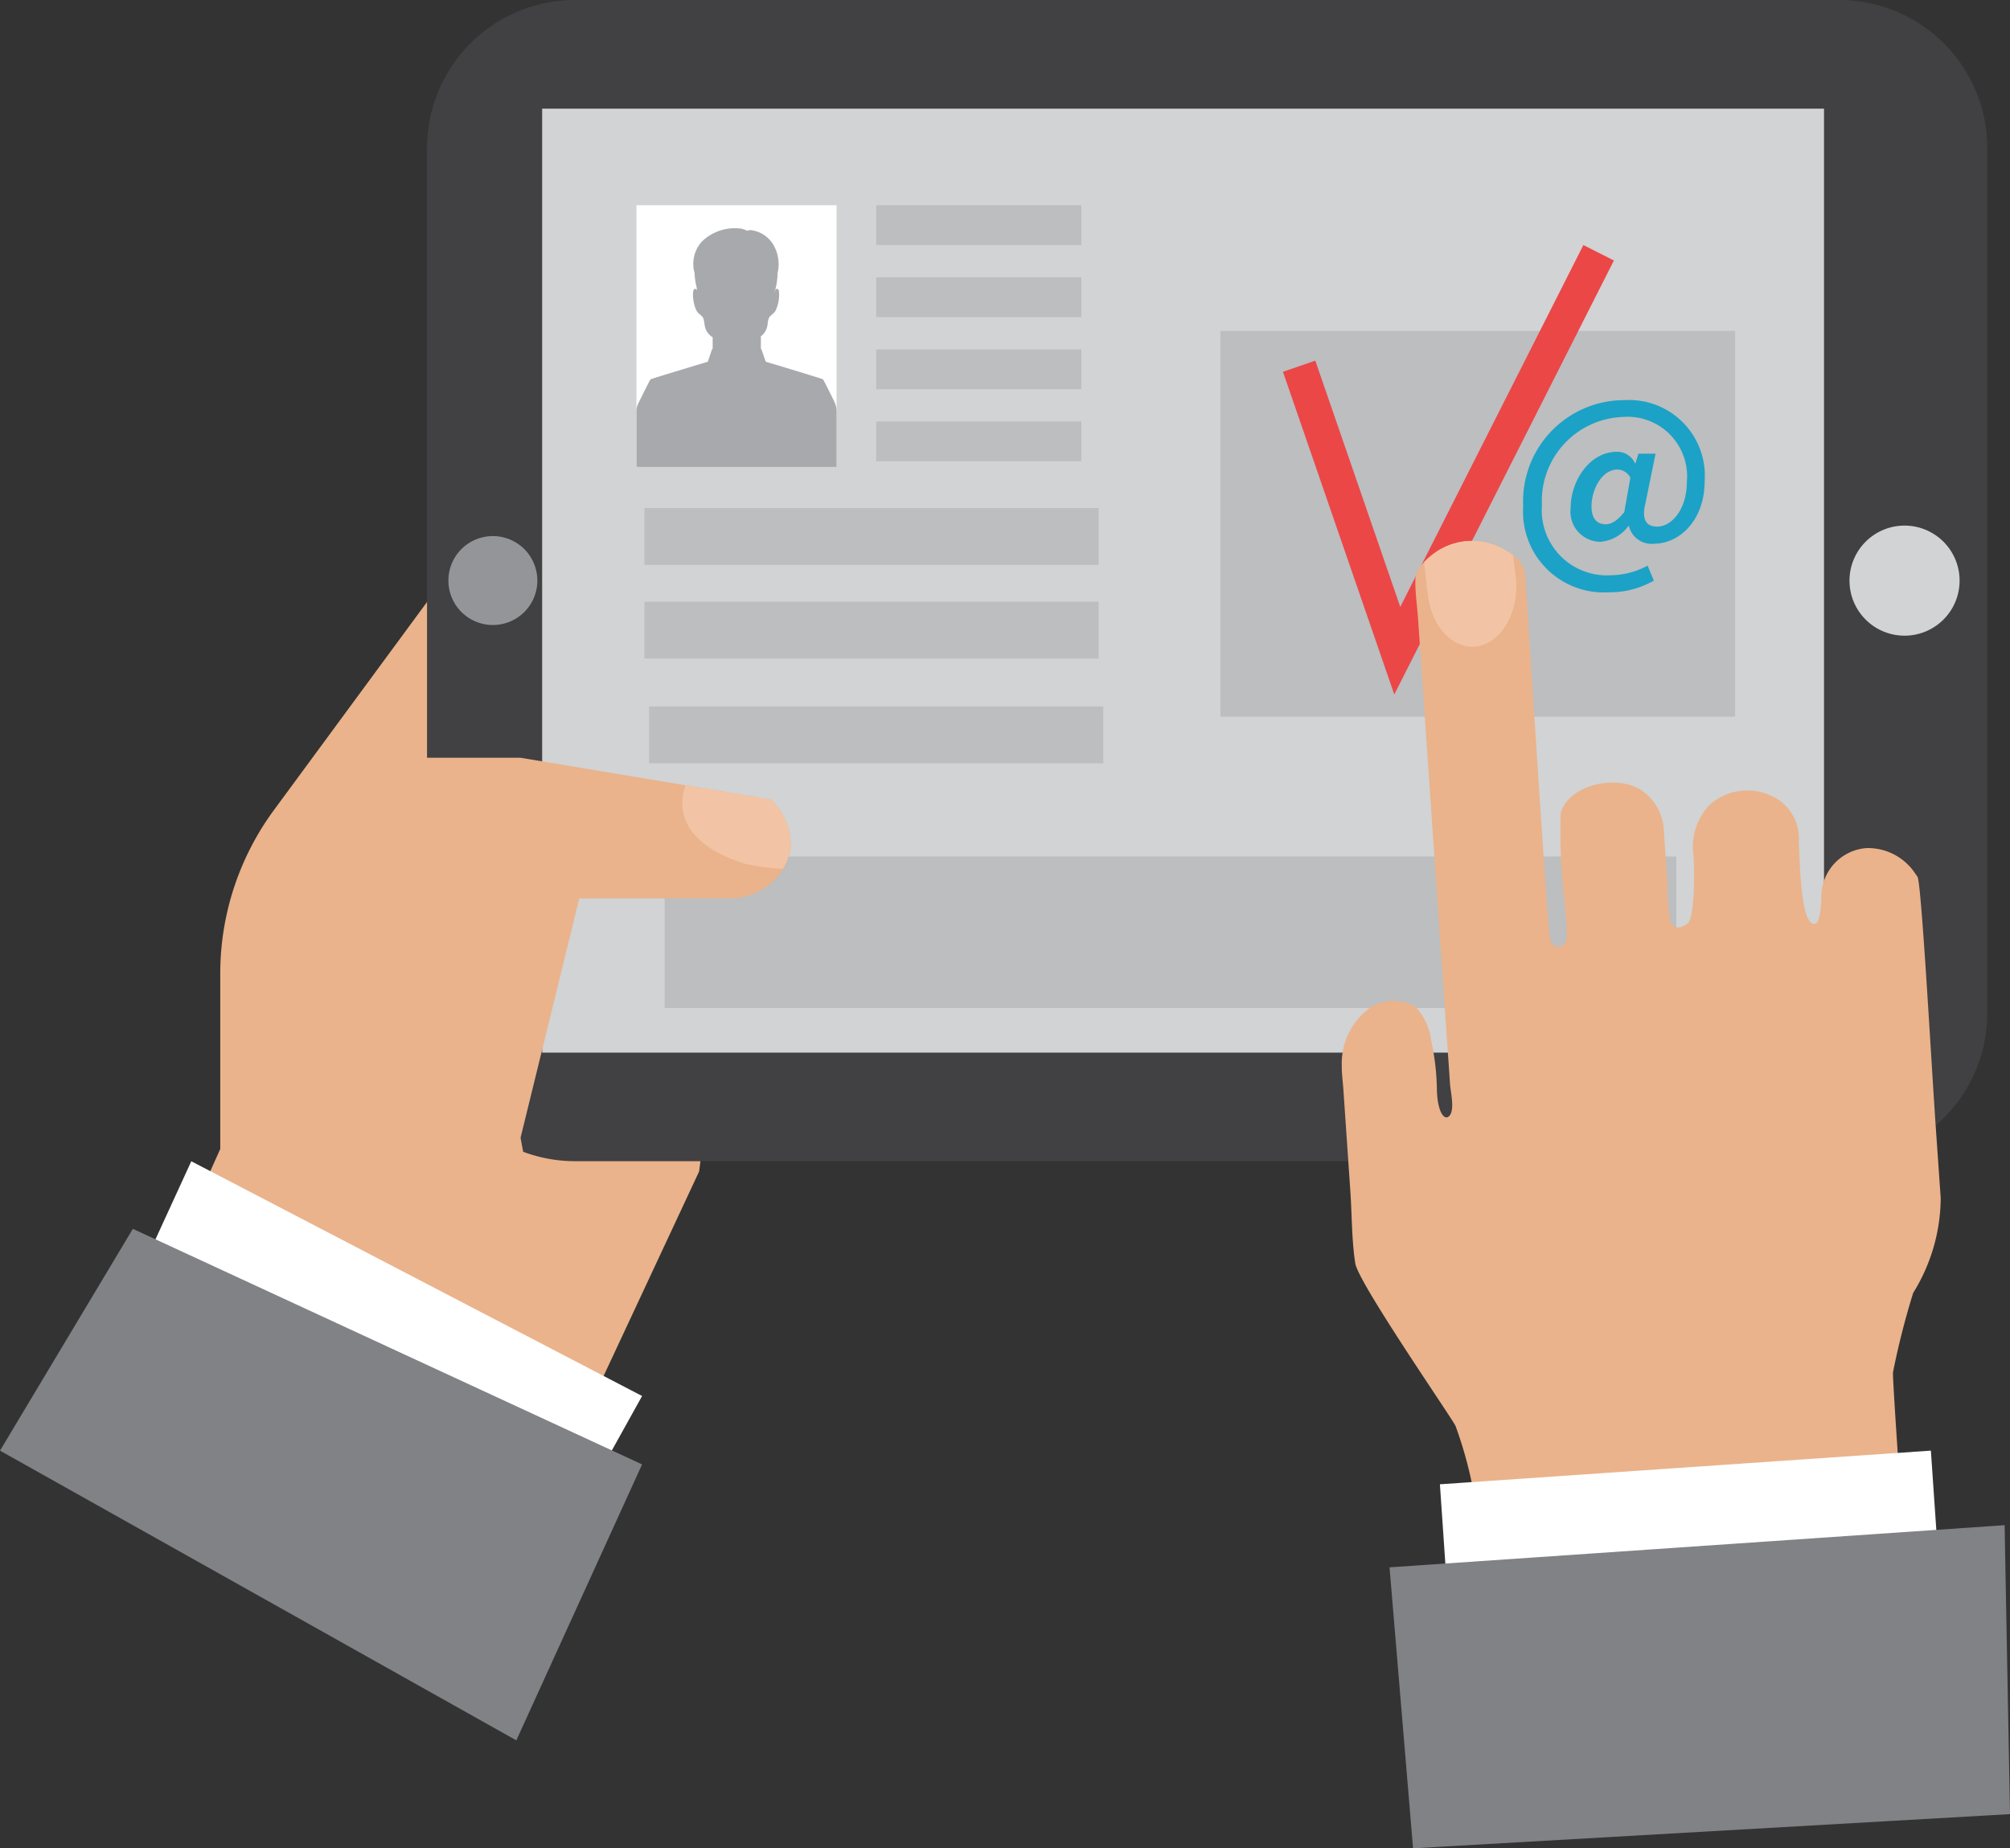 <svg xmlns="http://www.w3.org/2000/svg" width="96.341" height="88.611" viewBox="0 0 96.341 88.611"><rect x="0" y="0" width="96.341" height="88.611" fill="#333333" stroke="none"/><g transform="translate(220.475 -309.036)"><path d="M-211.306,367.219l1.388-3.1v-8.411a13.224,13.224,0,0,1,2.572-7.835l9.086-12.352,10.382-6.921,2.647,23.5-1.736,13.1-5.026,10.763Z" fill="#eab38b"/><path d="M7.1,0H67.685a7.1,7.1,0,0,1,7.1,7.1V48.569a7.1,7.1,0,0,1-7.1,7.1H7.1a7.1,7.1,0,0,1-7.1-7.1V7.1A7.1,7.1,0,0,1,7.1,0Z" transform="translate(-200.007 309.036)" fill="#414042"/><rect width="61.441" height="45.255" transform="translate(-194.489 314.245)" fill="#d1d3d4"/><path d="M-126.55,336.873a2.638,2.638,0,0,1-2.638,2.638,2.638,2.638,0,0,1-2.639-2.638,2.638,2.638,0,0,1,2.639-2.639A2.638,2.638,0,0,1-126.55,336.873Z" fill="#d1d3d4"/><path d="M-194.719,336.873A2.132,2.132,0,0,1-196.851,339a2.132,2.132,0,0,1-2.132-2.131,2.132,2.132,0,0,1,2.132-2.133A2.133,2.133,0,0,1-194.719,336.873Z" fill="#939598"/><rect width="24.671" height="18.495" transform="translate(-161.979 324.901)" fill="#bcbec0"/><rect width="48.489" height="7.266" transform="translate(-188.619 350.096)" fill="#bcbec0"/><path d="M-153.646,342.329l-5.336-15.469,1.55-.535,4.073,11.807,8.777-17.348,1.463.74Z" fill="#eb4747"/><rect width="9.832" height="1.909" transform="translate(-178.478 318.875)" fill="#bcbec0"/><rect width="9.832" height="1.91" transform="translate(-178.478 322.33)" fill="#bcbec0"/><rect width="9.832" height="1.91" transform="translate(-178.478 325.785)" fill="#bcbec0"/><rect width="9.832" height="1.909" transform="translate(-178.478 329.241)" fill="#bcbec0"/><rect width="9.593" height="12.547" transform="translate(-189.971 318.875)" fill="#fff"/><path d="M-180.493,328.275c-.244-.5-.513-1.038-.541-1.057s-1.325-.415-2.153-.666c-.258-.078-.472-.141-.587-.175l-.214-.625-.017.015v-.612a.772.772,0,0,0,.164-.159.911.911,0,0,0,.133-.279c.042-.151.023-.389.138-.51s.206-.154.28-.3a1.788,1.788,0,0,0,.154-.863c0-.081-.047-.217-.152-.139-.048.035-.025.122-.069.151l0,0c.039-.13.078-.264.09-.326a4.088,4.088,0,0,0,.064-.61,1.852,1.852,0,0,0-.223-1.382,1.466,1.466,0,0,0-1.067-.671c-.016,0-.19.018-.168.038a.834.834,0,0,0-.367-.116,2.256,2.256,0,0,0-1.812.635,1.59,1.59,0,0,0-.343,1.5,3.224,3.224,0,0,0,.068.559,1.107,1.107,0,0,1,.045.283.091.091,0,0,0-.032-.059c-.1-.078-.148.058-.153.139a1.8,1.8,0,0,0,.155.863c.074.151.177.195.28.3s.1.359.139.51a.844.844,0,0,0,.132.279.976.976,0,0,0,.233.21v.564l-.021-.018-.213.624-.228.068-.092.028-.1.031-.166.049c-.827.251-2.118.643-2.153.666s-.34.649-.6,1.173a.8.8,0,0,0-.08.349v2.681h9.592V328.77A1.13,1.13,0,0,0-180.493,328.275Z" fill="#a7a9ac"/><rect width="21.768" height="2.723" transform="translate(-189.587 333.394)" fill="#bcbec0"/><rect width="21.768" height="2.723" transform="translate(-189.587 337.883)" fill="#bcbec0"/><rect width="21.769" height="2.723" transform="translate(-189.363 342.905)" fill="#bcbec0"/><path d="M-182.576,349.4a.779.779,0,0,0,0,.085,1.968,1.968,0,0,1-.016.251,2.541,2.541,0,0,1-.429,1.093c-.028.041-.057.082-.088.12a3.057,3.057,0,0,1-2.12,1.156h-7.481l-2.814,11.476.809,4.371,2.724-.547-7.724,3.279-5.645-6.74,3.459-18.58h6.377l7.093,1.184.82.136,4.09.683A3.016,3.016,0,0,1-182.576,349.4Z" fill="#eab38b"/><path d="M-213.378,369.223l2.072-4.515,21.607,11.254-1.821,3.278Z" fill="#fff"/><path d="M-220.475,378.581l6.368-10.633,24.408,11.293-6.028,13.23Z" fill="#808285"/><path d="M-182.576,349.4a.779.779,0,0,0,0,.085c-.005.049-.008.1-.014.149a2.655,2.655,0,0,1-.363,1.058,11.01,11.01,0,0,1-1.877-.265c-3.527-1.139-2.994-3.2-2.781-3.743l4.09.683A3.016,3.016,0,0,1-182.576,349.4Z" fill="#f2c4a5"/><path d="M-129.464,380.582c-.123.089-.573.04-.717.049l-1.386.094c-1.406.1-1.175.617-2.576.712-3.417.237-6.869-.061-10.282.173l-3.776.256c-.221.016-1.22.226-1.377.067-.092-.084-.085-.545-.111-.665-.026-.146-.12-.614-.249-1.179a19.811,19.811,0,0,0-.771-2.69c-.177-.384-4.654-6.852-4.806-7.792-.177-1.14-.158-2.354-.24-3.513l-.332-4.842c-.023-.361-.081-.743-.075-1.106a3.3,3.3,0,0,1,1.36-2.8,2.1,2.1,0,0,1,2.142-.069,2.788,2.788,0,0,1,.773,1.606,11.533,11.533,0,0,1,.284,2.428c.034,1.047.352,1.44.572,1.245.312-.261.079-1.192.059-1.524l-1.532-22.3c-.041-.632-.148-1.3-.13-1.934a1.1,1.1,0,0,1,.275-.655,1.547,1.547,0,0,1,.13-.151c.005-.007.014-.013.02-.02a3.962,3.962,0,0,1,.33-.3,3.087,3.087,0,0,1,3.546-.273,3.129,3.129,0,0,1,.359.229l.021.016a1.8,1.8,0,0,1,.366.362,1.143,1.143,0,0,1,.214.557c.034.358.047.709.074,1.069.091,1.354.972,15.608,1.121,16.386.117.61.778.522.8-.079a16.738,16.738,0,0,0-.124-1.83,27.992,27.992,0,0,1-.165-4.116c.443-1.373,2.634-1.79,3.775-1.131a2.47,2.47,0,0,1,1.169,2.052l.162,2.351a13.923,13.923,0,0,0,.124,1.794c.113.539.46.525.844.258.352-.246.342-2.5.292-3.236a2.932,2.932,0,0,1,.723-2.412,2.7,2.7,0,0,1,3.375-.268,2.216,2.216,0,0,1,.943,2.009c.057.816.067,3.931.749,3.922.3,0,.33-1.029.334-1.317a2.34,2.34,0,0,1,2.159-2.321,2.72,2.72,0,0,1,2.388,1.293.013.013,0,0,1,0-.009.123.123,0,0,1,.037.059.08.08,0,0,1,.024.04c.007,0,.007.008.014.013l0,.008c.194.644.628,8.508.848,11.756l.252,3.625a8.688,8.688,0,0,1-1.32,4.54,37.559,37.559,0,0,0-.966,3.8c-.021.135.123,2.325.225,3.862.044.641.076,1.169.092,1.39C-129.416,380.27-129.342,380.493-129.464,380.582Z" fill="#eab38b"/><rect width="23.588" height="4.611" transform="translate(-151.459 380.194) rotate(-3.922)" fill="#fff"/><path d="M-124.134,396.007l-.258-13.852-29.481,2.021,1.127,13.47Z" fill="#808285"/><path d="M-149.572,340c-1.156.249-2.258-.827-2.454-2.388l-.159-1.307a2.737,2.737,0,0,1-.024-.328,3.962,3.962,0,0,1,.33-.3,3.087,3.087,0,0,1,3.546-.273,3.129,3.129,0,0,1,.359.229l.021.016.126,1.044C-147.636,338.26-148.423,339.746-149.572,340Z" fill="#f2c4a5"/><path d="M-142.6,328.219a3.629,3.629,0,0,1,3.832,3.856c0,2.006-1.3,3.025-2.4,3.025a1.118,1.118,0,0,1-1.233-.851h-.022a1.829,1.829,0,0,1-1.356.761,1.446,1.446,0,0,1-1.412-1.636c0-1.278.908-2.678,2.208-2.678a.925.925,0,0,1,.873.549h.023l.146-.46h.818l-.482,2.366c-.191.762.011,1.131.56,1.131.7,0,1.424-.829,1.424-2.162a2.855,2.855,0,0,0-3.082-3.094,4.031,4.031,0,0,0-3.866,4.236,3.122,3.122,0,0,0,3.306,3.352,3.811,3.811,0,0,0,1.759-.46l.3.717a4.254,4.254,0,0,1-2.163.56,3.871,3.871,0,0,1-4.1-4.124A4.852,4.852,0,0,1-142.6,328.219Zm-.909,5.951c.27,0,.55-.168.887-.582l.291-1.648a.7.7,0,0,0-.617-.393c-.773,0-1.244,1-1.244,1.749C-144.2,333.9-143.926,334.17-143.512,334.17Z" fill="#1ca2c6"/></g></svg>